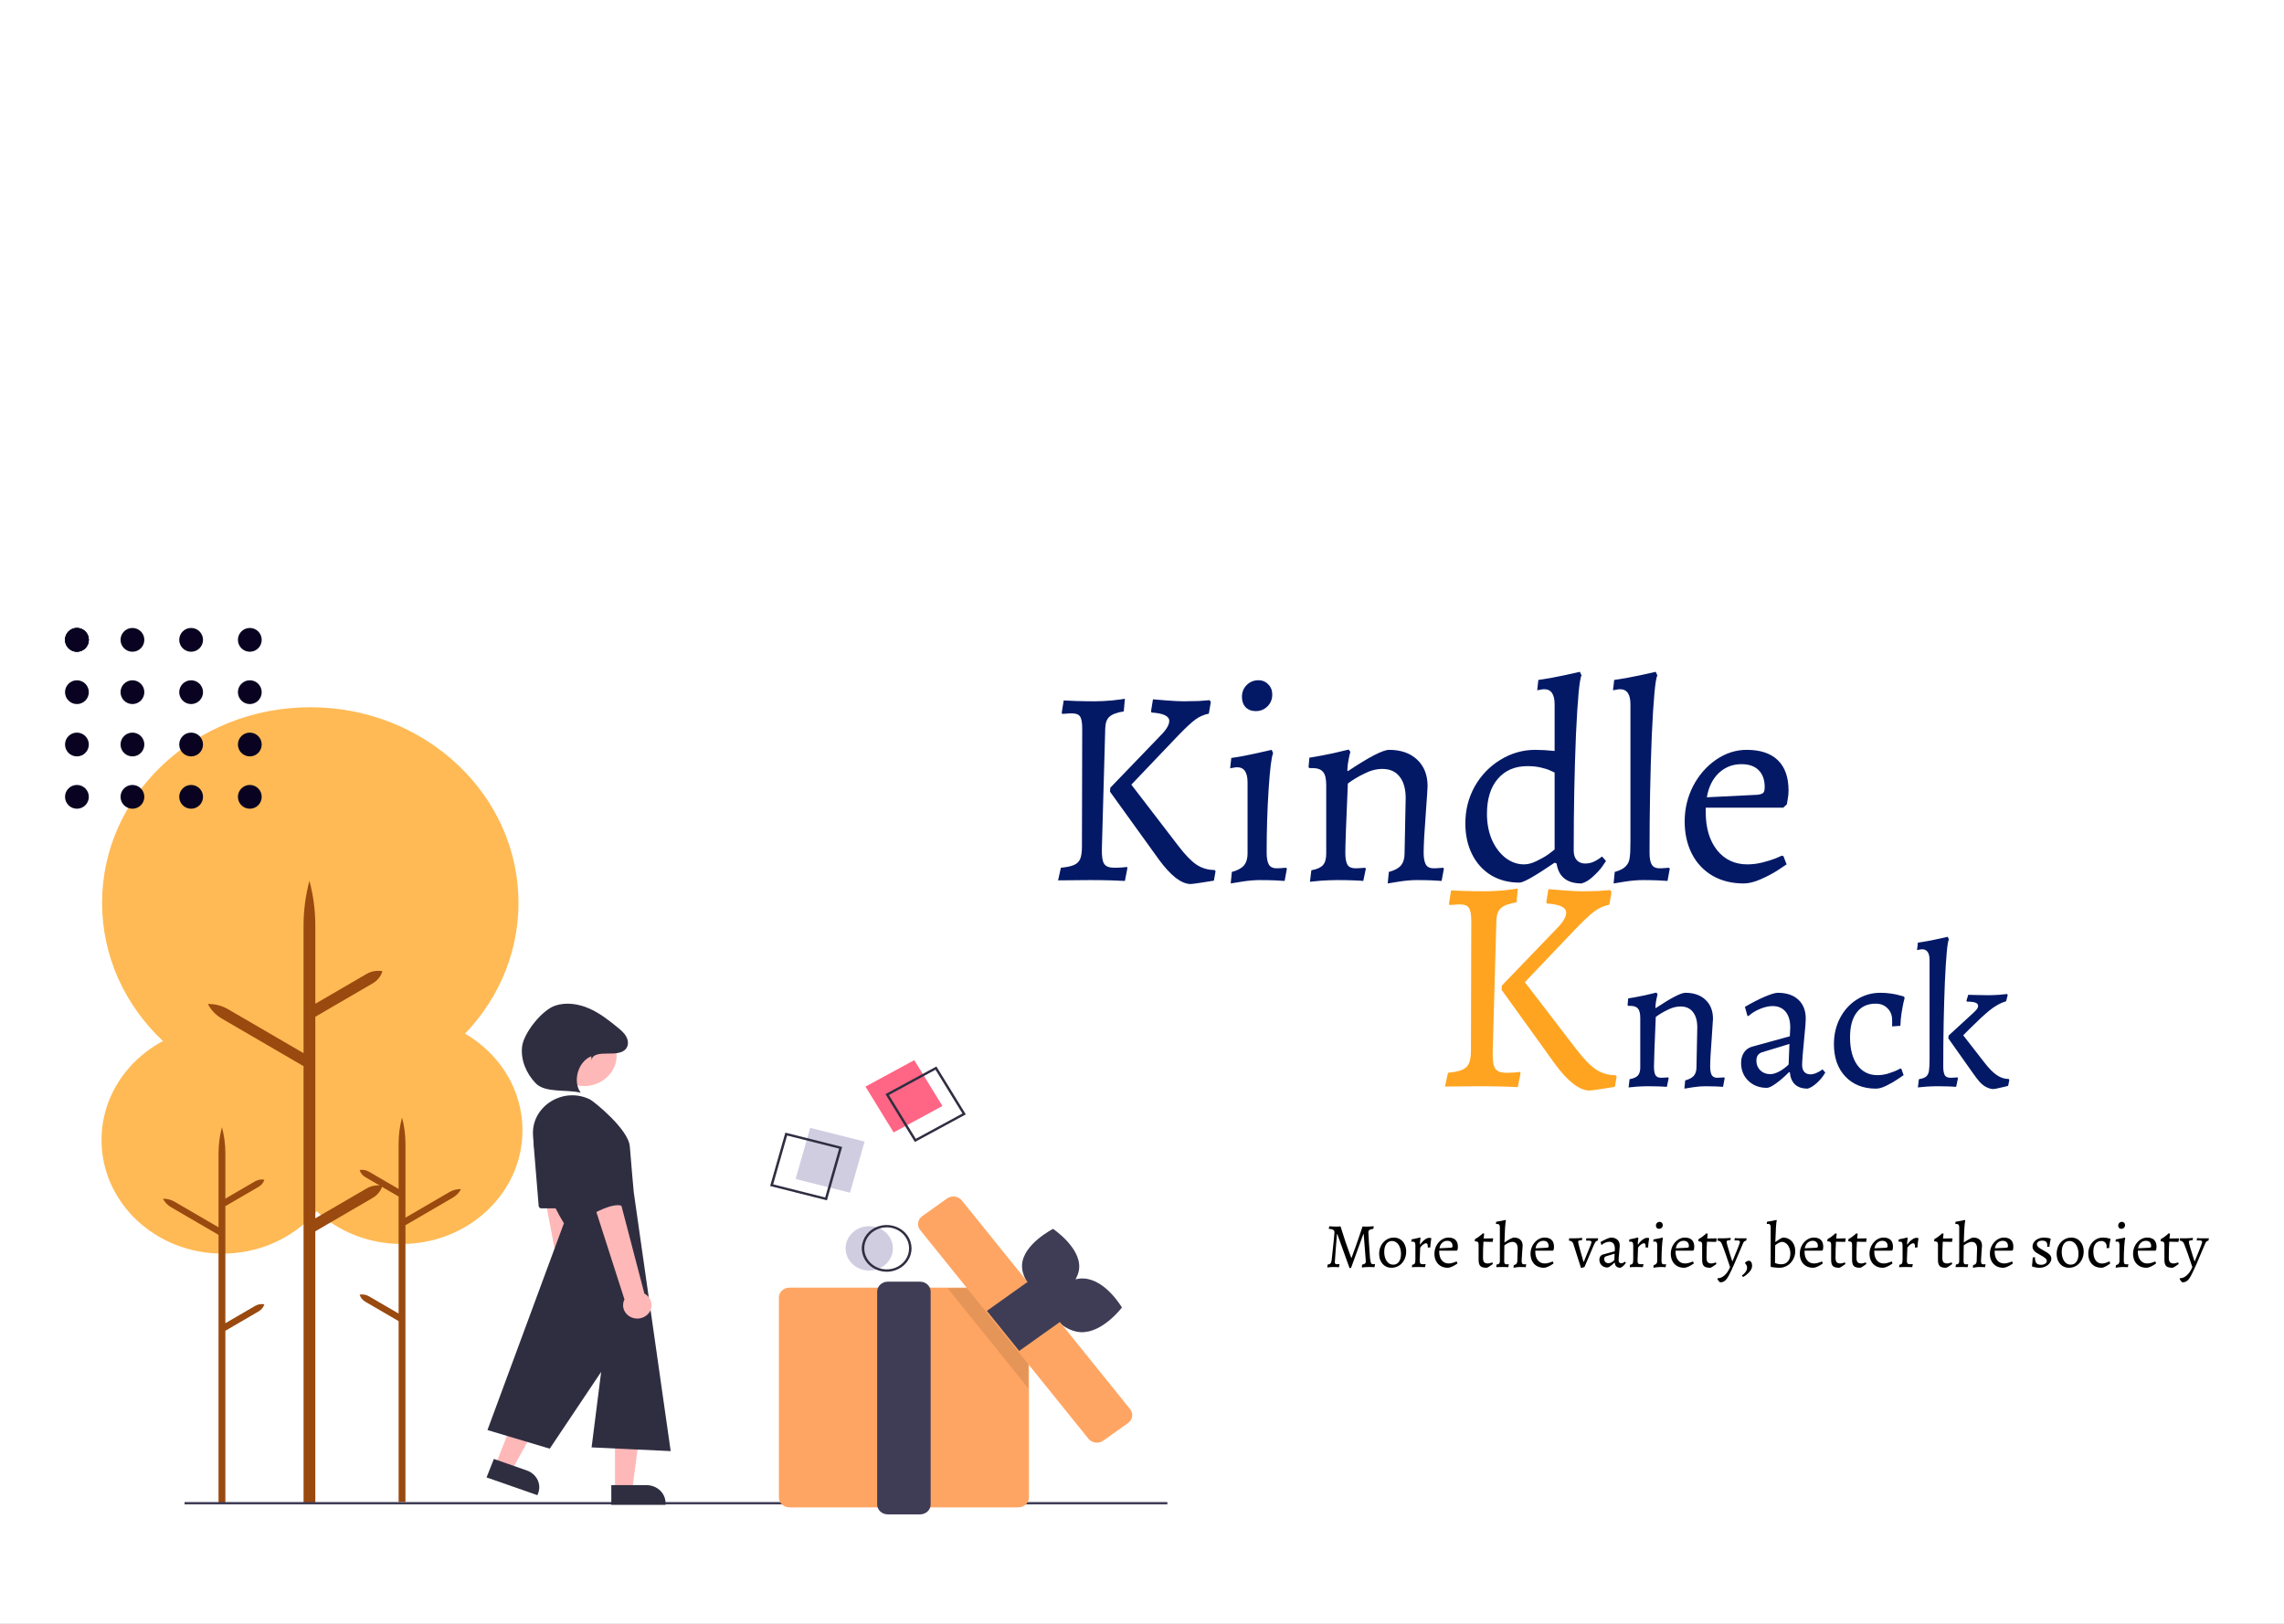 <svg width="1440" height="1024" viewBox="0 0 1440 1024" fill="none" xmlns="http://www.w3.org/2000/svg">
<rect x="0" y="0" width="1440" height="1024" fill="#808080" stroke="none"/>
<g clip-path="url(#clip0)">
<rect width="1440" height="1024" fill="white"/>
<path d="M253.163 784.468C295.269 784.468 329.403 752.392 329.403 712.823C329.403 673.254 295.269 641.177 253.163 641.177C211.056 641.177 176.922 673.254 176.922 712.823C176.922 752.392 211.056 784.468 253.163 784.468Z" fill="#FFBA55"/>
<path d="M232.564 817.444L251.318 828.365V754.544L230.297 742.303C228.559 741.291 227.289 739.703 226.739 737.852V737.852C228.747 737.492 230.826 737.853 232.564 738.865L251.318 749.786V721.161C251.318 715.623 252.041 710.106 253.47 704.734C254.899 710.106 255.622 715.623 255.622 721.161V767.883L283.29 751.772C285.499 750.485 288.055 749.822 290.654 749.862C289.535 752.067 287.766 753.923 285.557 755.21L255.622 772.641V947.222H251.318V833.123L230.297 820.882C228.559 819.87 227.289 818.282 226.739 816.431V816.431C228.747 816.071 230.826 816.432 232.564 817.444Z" fill="#9A490F"/>
<path d="M140.24 790.551C182.347 790.551 216.481 758.475 216.481 718.906C216.481 679.337 182.347 647.26 140.24 647.26C98.134 647.26 64 679.337 64 718.906C64 758.475 98.134 790.551 140.24 790.551Z" fill="#FFBA55"/>
<path d="M160.839 823.527L142.085 834.448V760.628L163.106 748.386C164.844 747.374 166.114 745.786 166.664 743.935V743.935C164.656 743.575 162.577 743.937 160.839 744.949L142.085 755.869V727.244C142.085 721.706 141.362 716.189 139.933 710.817C138.504 716.189 137.781 721.706 137.781 727.244V773.966L110.114 757.855C107.904 756.568 105.348 755.906 102.75 755.946C103.868 758.15 105.637 760.006 107.847 761.293L137.781 778.724V947.607H142.085V839.207L163.106 826.965C164.844 825.953 166.114 824.365 166.664 822.514V822.514C164.656 822.154 162.577 822.515 160.839 823.527V823.527Z" fill="#9A490F"/>
<path d="M195.623 692.711C268.119 692.711 326.889 637.483 326.889 569.355C326.889 501.228 268.119 446 195.623 446C123.126 446 64.356 501.228 64.356 569.355C64.356 637.483 123.126 692.711 195.623 692.711Z" fill="#FFBA55"/>
<path d="M231.088 749.487L198.798 768.29V641.189L234.991 620.114C237.984 618.371 240.17 615.636 241.118 612.45L241.118 612.45H241.118C237.66 611.829 234.081 612.452 231.088 614.194L198.799 632.997V583.711C198.798 574.177 197.554 564.678 195.093 555.428C192.633 564.678 191.388 574.177 191.388 583.711V664.155L143.752 636.415C139.948 634.2 135.547 633.059 131.073 633.128C132.999 636.924 136.045 640.12 139.849 642.335L191.388 672.347V947.878H198.798V776.483L234.991 755.407C237.984 753.664 240.17 750.929 241.118 747.743L241.118 747.743H241.118C237.66 747.122 234.08 747.745 231.088 749.487V749.487Z" fill="#9A490F"/>
<path d="M736 947.222H116.353V948.696H736V947.222Z" fill="#3F3D56"/>
<path d="M576.417 668.553L545.663 685.238L563.419 714.139L594.173 697.453L576.417 668.553Z" fill="#FF6584"/>
<path d="M576.807 720.162L558.267 689.985L590.38 672.562L608.92 702.74L576.807 720.162ZM560.41 690.525L577.382 718.148L606.777 702.2L589.805 674.576L560.41 690.525Z" fill="#2F2E41"/>
<path d="M548.037 801.255C556.268 801.255 562.94 794.984 562.94 787.25C562.94 779.515 556.268 773.245 548.037 773.245C539.806 773.245 533.134 779.515 533.134 787.25C533.134 794.984 539.806 801.255 548.037 801.255Z" fill="#D0CDE1"/>
<path d="M559.018 801.992C555.915 801.992 552.882 801.127 550.303 799.507C547.723 797.887 545.712 795.585 544.525 792.891C543.338 790.198 543.027 787.233 543.632 784.374C544.238 781.514 545.732 778.887 547.926 776.826C550.119 774.764 552.915 773.36 555.958 772.791C559.001 772.222 562.155 772.514 565.021 773.63C567.888 774.746 570.338 776.635 572.062 779.06C573.785 781.484 574.705 784.334 574.705 787.25C574.705 791.16 573.052 794.909 570.111 797.674C567.169 800.438 563.179 801.992 559.018 801.992V801.992ZM559.018 773.982C556.226 773.982 553.496 774.76 551.174 776.218C548.852 777.676 547.043 779.748 545.974 782.173C544.906 784.597 544.626 787.265 545.171 789.838C545.716 792.412 547.06 794.776 549.035 796.631C551.009 798.487 553.525 799.751 556.264 800.263C559.002 800.774 561.841 800.512 564.421 799.508C567.001 798.503 569.206 796.803 570.757 794.621C572.309 792.439 573.137 789.874 573.137 787.25C573.137 783.731 571.649 780.356 569.001 777.868C566.354 775.38 562.763 773.982 559.018 773.982V773.982Z" fill="#2F2E41"/>
<path d="M642.052 950.575H497.729C495.962 950.573 494.267 949.912 493.017 948.737C491.767 947.563 491.064 945.97 491.062 944.309V818.267C491.064 816.606 491.767 815.013 493.017 813.839C494.267 812.664 495.962 812.003 497.729 812.002H642.052C643.82 812.003 645.514 812.664 646.764 813.839C648.014 815.013 648.717 816.606 648.719 818.267V944.309C648.717 945.97 648.014 947.563 646.764 948.737C645.514 949.912 643.82 950.573 642.052 950.575V950.575Z" fill="#FFA563"/>
<path d="M580.086 955H559.693C557.925 954.998 556.231 954.337 554.981 953.163C553.731 951.988 553.028 950.396 553.026 948.735V814.522C553.028 812.861 553.731 811.269 554.981 810.094C556.231 808.92 557.925 808.259 559.693 808.257H580.086C581.854 808.259 583.549 808.92 584.799 810.094C586.048 811.269 586.752 812.861 586.754 814.522V948.735C586.752 950.396 586.048 951.988 584.799 953.163C583.549 954.337 581.854 954.998 580.086 955V955Z" fill="#3F3D56"/>
<path d="M680.397 799.525C679.554 812.527 660.863 822.037 660.863 822.037C660.863 822.037 643.54 810.465 644.383 797.462C645.226 784.46 663.917 774.95 663.917 774.95C663.917 774.95 681.24 786.522 680.397 799.525Z" fill="#3F3D56"/>
<path d="M681.244 840.093C667.404 839.342 657.227 821.807 657.227 821.807C657.227 821.807 669.487 805.492 683.326 806.244C697.165 806.995 707.342 824.53 707.342 824.53C707.342 824.53 695.083 840.845 681.244 840.093Z" fill="#3F3D56"/>
<path opacity="0.1" d="M648.327 827.422V875.539L597.398 812.37H636.193L648.327 827.422Z" fill="black"/>
<path d="M691.563 909.788C690.532 909.79 689.515 909.567 688.592 909.137C687.668 908.707 686.864 908.081 686.241 907.309L580.137 775.708C579.608 775.052 579.222 774.305 579.001 773.509C578.779 772.713 578.727 771.883 578.846 771.068C578.966 770.253 579.255 769.468 579.697 768.758C580.14 768.048 580.727 767.427 581.425 766.93L597.054 755.802C597.752 755.305 598.547 754.942 599.394 754.734C600.242 754.526 601.124 754.477 601.991 754.589C602.859 754.702 603.694 754.973 604.449 755.389C605.205 755.805 605.866 756.357 606.394 757.013L712.499 888.613C713.027 889.269 713.414 890.016 713.635 890.812C713.856 891.608 713.909 892.437 713.789 893.252C713.67 894.067 713.381 894.852 712.938 895.562C712.496 896.272 711.909 896.893 711.211 897.39L695.581 908.519C694.426 909.343 693.014 909.789 691.563 909.788V909.788Z" fill="#FFA563"/>
<path d="M649.092 807.528L622.209 826.669L642.577 851.932L669.46 832.791L649.092 807.528Z" fill="#3F3D56"/>
<path d="M510.802 711.259L501.611 743.494L535.912 752.131L545.103 719.897L510.802 711.259Z" fill="#D0CDE1"/>
<path d="M521.361 756.95L485.545 747.931L495.142 714.273L530.958 723.291L521.361 756.95ZM487.466 746.889L520.252 755.145L529.037 724.334L496.251 716.078L487.466 746.889Z" fill="#2F2E41"/>
<path d="M370.489 835.183C371.432 834.335 372.165 833.303 372.637 832.159C373.109 831.016 373.308 829.789 373.221 828.565C373.134 827.341 372.762 826.15 372.132 825.076C371.502 824.002 370.63 823.07 369.575 822.347L355.171 713.236L336.561 718.436L356.653 824.62C355.478 826.365 355.025 828.454 355.379 830.492C355.734 832.53 356.872 834.375 358.578 835.677C360.283 836.979 362.438 837.648 364.633 837.557C366.829 837.466 368.912 836.622 370.489 835.183Z" fill="#FFB8B8"/>
<path d="M387.74 939.474H398.624L403.805 900.021H387.74V939.474Z" fill="#FFB8B8"/>
<path d="M419.616 948.972H385.408V936.552H407.608C410.793 936.552 413.847 937.741 416.099 939.857C418.351 941.973 419.616 944.843 419.616 947.836V948.972V948.972Z" fill="#2F2E41"/>
<path d="M312.47 923.543L322.672 927.109L342.163 891.828L327.107 886.564L312.47 923.543Z" fill="#FFB8B8"/>
<path d="M338.823 942.888L306.76 931.68L311.368 920.039L332.176 927.313C335.161 928.356 337.583 930.471 338.908 933.192C340.234 935.913 340.355 939.018 339.244 941.823L338.823 942.888L338.823 942.888Z" fill="#2F2E41"/>
<path d="M368.214 684.911C379.58 684.911 388.794 676.252 388.794 665.57C388.794 654.889 379.58 646.23 368.214 646.23C356.847 646.23 347.633 654.889 347.633 665.57C347.633 676.252 356.847 684.911 368.214 684.911Z" fill="#FFB8B8"/>
<path d="M336.023 715.207C335.378 697.393 355.302 685.035 372.064 693.376C374.2 694.439 396.252 712.045 397.083 722.978C397.914 733.912 399.576 751.874 399.576 751.874L422.846 915.098L372.983 912.755L379.005 865.14L346.593 913.56L307.329 901.821L355.53 771.399C355.53 771.399 336.999 742.204 336.023 715.207Z" fill="#2F2E41"/>
<path d="M336.415 721.409L339.617 760.526C339.651 760.934 339.847 761.316 340.167 761.594C340.487 761.872 340.907 762.027 341.342 762.027H355.431C355.716 762.027 355.996 761.961 356.247 761.835C356.498 761.709 356.712 761.526 356.87 761.304C357.028 761.081 357.125 760.825 357.153 760.559C357.181 760.293 357.138 760.024 357.029 759.777L339.739 720.661C339.581 720.304 339.292 720.011 338.926 719.835C338.559 719.66 338.138 719.613 337.737 719.703C337.337 719.793 336.984 720.015 336.742 720.327C336.499 720.64 336.384 721.024 336.415 721.409V721.409Z" fill="#2F2E41"/>
<path d="M408.766 828.406C409.596 827.459 410.195 826.354 410.522 825.166C410.848 823.978 410.893 822.738 410.654 821.532C410.416 820.326 409.898 819.185 409.139 818.187C408.379 817.189 407.397 816.36 406.259 815.758L378.366 708.981L360.532 716.191L393.708 819.436C392.759 821.299 392.569 823.424 393.176 825.408C393.782 827.393 395.142 829.1 396.998 830.206C398.854 831.311 401.077 831.739 403.246 831.407C405.415 831.075 407.379 830.007 408.766 828.406V828.406Z" fill="#FFB8B8"/>
<path d="M363.01 699.549C363.01 699.549 357.192 710.483 363.01 730.007C368.827 749.531 372.983 765.932 372.983 765.932C372.983 765.932 386.28 758.122 392.097 760.465C397.914 762.808 382.895 708.418 382.895 708.418C382.895 708.418 373.814 690.177 363.01 699.549Z" fill="#2F2E41"/>
<path d="M373.043 668.588C373.321 664.575 378.709 664.438 382.988 664.4C387.267 664.362 392.383 664.505 394.805 661.189C396.405 658.998 396.099 655.956 394.777 653.606C393.455 651.257 391.281 649.45 389.141 647.712C383.618 643.224 377.926 638.771 371.295 635.898C364.665 633.026 356.894 631.865 350.017 634.171C341.57 637.004 330.15 651.586 329.164 659.963C328.178 668.341 331.741 676.881 337.746 683.142C343.752 689.402 357.498 686.876 366.149 689.103C360.89 682.109 364.356 669.399 372.781 666.133L373.043 668.588Z" fill="#2F2E41"/>
<circle cx="48.5" cy="403.5" r="7.5" fill="#090321"/>
<circle cx="48.5" cy="403.5" r="7.5" fill="#090321"/>
<circle cx="48.5" cy="403.5" r="7.5" fill="#090321"/>
<circle cx="157.5" cy="502.5" r="7.5" fill="#090321"/>
<circle cx="120.5" cy="502.5" r="7.5" fill="#090321"/>
<circle cx="83.5" cy="502.5" r="7.5" fill="#090321"/>
<circle cx="48.5" cy="502.5" r="7.5" fill="#090321"/>
<circle cx="157.5" cy="469.5" r="7.5" fill="#090321"/>
<circle cx="120.5" cy="469.5" r="7.5" fill="#090321"/>
<circle cx="83.5" cy="469.5" r="7.5" fill="#090321"/>
<circle cx="48.5" cy="469.5" r="7.5" fill="#090321"/>
<circle cx="157.5" cy="436.5" r="7.5" fill="#090321"/>
<circle cx="120.5" cy="436.5" r="7.5" fill="#090321"/>
<circle cx="83.5" cy="436.5" r="7.5" fill="#090321"/>
<circle cx="48.5" cy="436.5" r="7.5" fill="#090321"/>
<circle cx="157.5" cy="403.5" r="7.5" fill="#090321"/>
<circle cx="83.5" cy="403.5" r="7.5" fill="#090321"/>
<circle cx="120.5" cy="403.5" r="7.5" fill="#090321"/>
<path d="M682.311 459.42C682.311 455.644 681.839 453.107 680.895 451.809C680.069 450.511 678.358 449.862 675.762 449.862C674.582 449.862 673.402 449.921 672.222 450.039C671.042 450.157 670.216 450.216 669.744 450.216L669.39 449.508L670.629 441.72C672.045 441.838 674.7 441.956 678.594 442.074C682.488 442.192 686.382 442.251 690.276 442.251C693.462 442.251 697.061 442.074 701.073 441.72C705.203 441.248 707.917 440.894 709.215 440.658L708.507 448.623C704.141 449.331 701.132 450.452 699.48 451.986C697.828 453.402 696.943 455.821 696.825 459.243L694.701 535.176C694.583 539.896 695.055 543.082 696.117 544.734C697.179 546.386 699.303 547.212 702.489 547.212C704.259 547.212 705.911 547.153 707.445 547.035C708.979 546.917 709.982 546.799 710.454 546.681L710.808 547.389L709.215 555.531C707.681 555.413 704.79 555.295 700.542 555.177C696.294 555.059 691.928 555 687.444 555L667.089 555.177L668.859 547.212C672.635 546.858 675.408 546.268 677.178 545.442C679.066 544.616 680.364 543.318 681.072 541.548C681.78 539.778 682.134 537.182 682.134 533.76L682.311 459.42ZM731.694 463.845C735.352 460.187 737.181 457.119 737.181 454.641C737.181 451.573 733.464 449.803 726.03 449.331L725.676 448.623L726.915 441.012C728.331 441.13 731.222 441.366 735.588 441.72C740.072 442.074 743.671 442.251 746.385 442.251C749.217 442.251 752.344 442.192 755.766 442.074C759.306 441.838 761.607 441.661 762.669 441.543L763.377 442.782L762.138 450.039C759.07 450.629 756.238 451.868 753.642 453.756C751.046 455.644 747.093 459.361 741.783 464.907L713.286 494.82L743.022 533.583C747.27 539.129 751.046 543.023 754.35 545.265C757.772 547.507 761.548 548.628 765.678 548.628L766.386 549.336L765.324 555.354C764.026 555.59 761.43 556.003 757.536 556.593C753.76 557.183 751.459 557.478 750.633 557.478C747.801 557.478 744.674 556.18 741.252 553.584C737.83 550.87 734.349 547.094 730.809 542.256L699.834 499.245L700.011 496.767L731.694 463.845ZM791.685 448.446C789.089 448.446 786.965 447.62 785.313 445.968C783.779 444.316 783.012 442.133 783.012 439.419C783.012 436.469 784.015 433.991 786.021 431.985C788.027 429.979 790.505 428.976 793.455 428.976C795.933 428.976 797.998 429.861 799.65 431.631C801.302 433.283 802.128 435.407 802.128 438.003C802.128 440.953 801.125 443.431 799.119 445.437C797.113 447.443 794.635 448.446 791.685 448.446ZM776.64 549.867C780.18 548.923 782.717 547.566 784.251 545.796C785.785 543.908 786.552 541.43 786.552 538.362V493.404C786.552 487.032 784.369 483.846 780.003 483.846C779.177 483.846 778.292 483.964 777.348 484.2C776.404 484.318 775.814 484.436 775.578 484.554L776.286 478.005C781.242 477.297 786.316 476.353 791.508 475.173C796.818 473.993 800.24 473.226 801.774 472.872L802.659 474.996C801.597 477.474 800.653 485.085 799.827 497.829C799.001 510.455 798.588 523.73 798.588 537.654C798.588 541.076 799.06 543.613 800.004 545.265C800.948 546.799 802.541 547.566 804.783 547.566C806.081 547.566 807.32 547.507 808.5 547.389C809.68 547.271 810.506 547.212 810.978 547.212L811.332 547.92L809.916 555.531C808.854 555.413 806.848 555.295 803.898 555.177C800.948 555.059 797.703 555 794.163 555C791.095 555 787.555 555.295 783.543 555.885C779.649 556.475 777.112 556.888 775.932 557.124L776.64 549.867ZM875.623 549.867C879.163 548.923 881.7 547.566 883.234 545.796C884.768 543.908 885.535 541.43 885.535 538.362L886.243 503.316C886.243 497.416 884.945 492.873 882.349 489.687C879.871 486.501 876.272 484.908 871.552 484.908C867.776 484.908 863.941 485.911 860.047 487.917C856.153 489.805 852.731 491.87 849.781 494.112C848.719 518.538 848.188 533.052 848.188 537.654C848.188 541.312 848.66 543.908 849.604 545.442C850.548 546.858 852.2 547.566 854.56 547.566C855.858 547.566 857.097 547.507 858.277 547.389C859.457 547.271 860.283 547.212 860.755 547.212L861.109 547.92L859.516 555.531C858.454 555.413 856.389 555.295 853.321 555.177C850.253 555.059 846.949 555 843.409 555C840.341 555 836.919 555.118 833.143 555.354C829.485 555.708 827.066 555.944 825.886 556.062L826.771 548.805C830.193 548.215 832.612 547.153 834.028 545.619C835.444 544.085 836.152 541.666 836.152 538.362V495.174C836.152 491.162 835.503 488.389 834.205 486.855C832.907 485.203 830.665 484.377 827.479 484.377H825.532L825.001 483.669L825.532 477.828C830.606 477.002 835.621 476.058 840.577 474.996C845.651 473.816 848.896 473.049 850.312 472.695L851.374 474.111C851.138 474.819 850.784 476.353 850.312 478.713C849.84 480.955 849.545 483.315 849.427 485.793L849.781 486.324C863.233 477.356 871.906 472.872 875.8 472.872C883.234 472.872 889.134 474.937 893.5 479.067C897.866 483.197 900.049 488.743 900.049 495.705C900.049 496.885 899.695 502.313 898.987 511.989C898.043 524.261 897.571 532.816 897.571 537.654C897.571 541.076 898.043 543.613 898.987 545.265C899.931 546.799 901.524 547.566 903.766 547.566C905.064 547.566 906.303 547.507 907.483 547.389C908.663 547.271 909.489 547.212 909.961 547.212L910.315 547.92L908.899 555.531C907.837 555.413 905.831 555.295 902.881 555.177C899.931 555.059 896.686 555 893.146 555C890.078 555 886.538 555.295 882.526 555.885C878.632 556.475 876.095 556.888 874.915 557.124L875.623 549.867ZM980.145 544.026C967.873 552.404 960.498 556.593 958.02 556.593C951.294 556.593 945.335 555.059 940.143 551.991C934.951 548.805 930.939 544.38 928.107 538.716C925.275 533.052 923.859 526.562 923.859 519.246C923.859 510.868 925.806 503.139 929.7 496.059C933.712 488.979 939.081 483.374 945.807 479.244C952.651 474.996 960.026 472.872 967.932 472.872C971.708 472.872 975.779 473.108 980.145 473.58V444.198C980.145 437.826 977.962 434.64 973.596 434.64C972.77 434.64 971.885 434.758 970.941 434.994C969.997 435.112 969.407 435.23 969.171 435.348L969.879 428.799C974.953 428.091 980.204 427.147 985.632 425.967C991.06 424.787 994.541 424.02 996.075 423.666L997.137 425.967C995.839 427.973 994.659 440.422 993.597 463.314C992.653 486.206 992.181 510.573 992.181 536.415C992.181 539.011 992.83 541.017 994.128 542.433C995.426 543.849 997.196 544.557 999.438 544.557C1001.09 544.557 1002.68 544.262 1004.22 543.672C1005.87 542.964 1007.17 542.256 1008.11 541.548C1009.17 540.84 1009.82 540.368 1010.06 540.132L1012.54 542.964C1012.18 543.554 1011.3 544.852 1009.88 546.858C1008.47 548.746 1006.58 550.752 1004.22 552.876C1001.98 555 999.615 556.416 997.137 557.124C987.933 557.124 982.682 552.935 981.384 544.557L980.145 544.026ZM980.145 487.209C979.791 486.973 978.906 486.56 977.49 485.97C976.074 485.262 974.068 484.613 971.472 484.023C968.994 483.433 966.162 483.138 962.976 483.138C955.07 483.138 948.816 485.852 944.214 491.28C939.73 496.59 937.488 503.906 937.488 513.228C937.488 519.128 938.491 524.497 940.497 529.335C942.621 534.173 945.453 538.008 948.993 540.84C952.651 543.672 956.604 545.088 960.852 545.088C963.33 545.088 965.985 544.38 968.817 542.964C971.767 541.548 974.245 540.132 976.251 538.716C978.257 537.182 979.555 536.179 980.145 535.707V487.209ZM1018.04 549.867C1021.35 548.923 1023.65 547.743 1024.95 546.327C1026.36 544.911 1027.19 543.2 1027.42 541.194C1027.78 539.188 1027.95 535.825 1027.95 531.105V444.198C1027.95 437.826 1025.77 434.64 1021.41 434.64C1020.58 434.64 1019.69 434.758 1018.75 434.994C1017.81 435.112 1017.22 435.23 1016.98 435.348C1016.98 434.64 1017.1 433.578 1017.33 432.162L1017.69 428.799C1022.76 428.091 1028.01 427.147 1033.44 425.967C1038.87 424.787 1042.35 424.02 1043.88 423.666L1044.95 425.967C1043.65 427.973 1042.47 440.54 1041.41 463.668C1040.46 486.796 1039.99 511.458 1039.99 537.654C1039.99 541.194 1040.46 543.731 1041.41 545.265C1042.35 546.799 1043.94 547.566 1046.19 547.566C1047.48 547.566 1048.72 547.507 1049.9 547.389C1051.08 547.271 1051.91 547.212 1052.38 547.212L1052.73 547.92L1051.32 555.531C1050.26 555.413 1048.25 555.295 1045.3 555.177C1042.35 555.059 1039.11 555 1035.57 555C1032.5 555 1028.96 555.295 1024.95 555.885C1021.05 556.475 1018.51 556.888 1017.33 557.124L1018.04 549.867ZM1075.42 512.166C1075.42 522.078 1077.78 530.043 1082.5 536.061C1087.33 542.079 1093.71 545.088 1101.61 545.088C1104.92 545.088 1108.16 544.675 1111.35 543.849C1114.53 543.023 1117.19 542.197 1119.31 541.371C1121.44 540.427 1122.79 539.837 1123.38 539.601L1124.44 539.955L1126.39 545.088C1125.57 545.678 1123.62 546.976 1120.55 548.982C1117.6 550.87 1114.12 552.699 1110.11 554.469C1106.1 556.239 1102.5 557.124 1099.31 557.124C1091.99 557.124 1085.5 555.531 1079.84 552.345C1074.18 549.041 1069.81 544.439 1066.74 538.539C1063.67 532.521 1062.14 525.677 1062.14 518.007C1062.14 510.101 1063.91 502.667 1067.45 495.705C1071.11 488.743 1075.95 483.197 1081.96 479.067C1087.98 474.937 1094.41 472.872 1101.26 472.872C1109.87 472.872 1116.42 475.055 1120.9 479.421C1125.39 483.787 1127.63 490.159 1127.63 498.537C1127.63 500.425 1127.45 502.254 1127.1 504.024C1126.86 505.676 1126.69 506.738 1126.57 507.21L1124.27 509.334H1075.42V512.166ZM1108.16 501.192C1109.93 500.956 1111.11 500.543 1111.7 499.953C1112.29 499.363 1112.59 498.183 1112.59 496.413C1112.59 491.693 1111.29 488.094 1108.69 485.616C1106.21 483.138 1102.61 481.899 1097.89 481.899C1092.35 481.899 1087.57 483.787 1083.56 487.563C1079.66 491.339 1077.19 496.413 1076.12 502.785L1108.16 501.192Z" fill="#031966"/>
<path d="M927.599 580.78C927.599 576.663 927.084 573.896 926.055 572.481C925.154 571.066 923.289 570.358 920.458 570.358C919.171 570.358 917.885 570.422 916.598 570.551C915.311 570.68 914.411 570.744 913.896 570.744L913.51 569.972L914.861 561.48C916.405 561.609 919.3 561.737 923.546 561.866C927.792 561.995 932.038 562.059 936.284 562.059C939.758 562.059 943.682 561.866 948.057 561.48C952.56 560.965 955.52 560.579 956.935 560.322L956.163 569.007C951.402 569.779 948.121 571.001 946.32 572.674C944.519 574.218 943.554 576.856 943.425 580.587L941.109 663.384C940.98 668.531 941.495 672.005 942.653 673.806C943.811 675.607 946.127 676.508 949.601 676.508C951.531 676.508 953.332 676.444 955.005 676.315C956.678 676.186 957.771 676.058 958.286 675.929L958.672 676.701L956.935 685.579C955.262 685.45 952.11 685.322 947.478 685.193C942.846 685.064 938.085 685 933.196 685L911.001 685.193L912.931 676.508C917.048 676.122 920.072 675.479 922.002 674.578C924.061 673.677 925.476 672.262 926.248 670.332C927.02 668.402 927.406 665.571 927.406 661.84L927.599 580.78ZM981.446 585.605C985.435 581.616 987.429 578.271 987.429 575.569C987.429 572.224 983.376 570.294 975.27 569.779L974.884 569.007L976.235 560.708C977.779 560.837 980.931 561.094 985.692 561.48C990.581 561.866 994.506 562.059 997.465 562.059C1000.55 562.059 1003.96 561.995 1007.69 561.866C1011.55 561.609 1014.06 561.416 1015.22 561.287L1015.99 562.638L1014.64 570.551C1011.3 571.194 1008.21 572.545 1005.38 574.604C1002.55 576.663 998.237 580.716 992.447 586.763L961.374 619.38L993.798 661.647C998.43 667.694 1002.55 671.94 1006.15 674.385C1009.88 676.83 1014 678.052 1018.5 678.052L1019.27 678.824L1018.12 685.386C1016.7 685.643 1013.87 686.094 1009.62 686.737C1005.51 687.38 1003 687.702 1002.1 687.702C999.009 687.702 995.599 686.287 991.868 683.456C988.137 680.497 984.341 676.379 980.481 671.104L946.706 624.205L946.899 621.503L981.446 585.605Z" fill="#FFA420"/>
<path d="M1062.47 681.317C1065.01 680.64 1066.83 679.666 1067.93 678.396C1069.03 677.041 1069.58 675.263 1069.58 673.062L1070.09 647.916C1070.09 643.683 1069.15 640.423 1067.29 638.137C1065.51 635.851 1062.93 634.708 1059.54 634.708C1056.84 634.708 1054.08 635.428 1051.29 636.867C1048.5 638.222 1046.04 639.703 1043.92 641.312C1043.16 658.838 1042.78 669.252 1042.78 672.554C1042.78 675.179 1043.12 677.041 1043.8 678.142C1044.47 679.158 1045.66 679.666 1047.35 679.666C1048.28 679.666 1049.17 679.624 1050.02 679.539C1050.87 679.454 1051.46 679.412 1051.8 679.412L1052.05 679.92L1050.91 685.381C1050.15 685.296 1048.66 685.212 1046.46 685.127C1044.26 685.042 1041.89 685 1039.35 685C1037.15 685 1034.69 685.085 1031.99 685.254C1029.36 685.508 1027.63 685.677 1026.78 685.762L1027.41 680.555C1029.87 680.132 1031.6 679.37 1032.62 678.269C1033.64 677.168 1034.14 675.433 1034.14 673.062V642.074C1034.14 639.195 1033.68 637.206 1032.75 636.105C1031.82 634.92 1030.21 634.327 1027.92 634.327H1026.52L1026.14 633.819L1026.52 629.628C1030.17 629.035 1033.76 628.358 1037.32 627.596C1040.96 626.749 1043.29 626.199 1044.3 625.945L1045.07 626.961C1044.9 627.469 1044.64 628.57 1044.3 630.263C1043.97 631.872 1043.75 633.565 1043.67 635.343L1043.92 635.724C1053.58 629.289 1059.8 626.072 1062.59 626.072C1067.93 626.072 1072.16 627.554 1075.29 630.517C1078.43 633.48 1079.99 637.46 1079.99 642.455C1079.99 643.302 1079.74 647.196 1079.23 654.139C1078.55 662.944 1078.21 669.083 1078.21 672.554C1078.21 675.009 1078.55 676.83 1079.23 678.015C1079.91 679.116 1081.05 679.666 1082.66 679.666C1083.59 679.666 1084.48 679.624 1085.33 679.539C1086.17 679.454 1086.76 679.412 1087.1 679.412L1087.36 679.92L1086.34 685.381C1085.58 685.296 1084.14 685.212 1082.02 685.127C1079.91 685.042 1077.58 685 1075.04 685C1072.84 685 1070.3 685.212 1067.42 685.635C1064.62 686.058 1062.8 686.355 1061.96 686.524L1062.47 681.317ZM1128.7 647.916C1128.7 643.683 1127.73 640.381 1125.78 638.01C1123.83 635.639 1121.08 634.454 1117.52 634.454C1115.15 634.454 1112.53 635.047 1109.65 636.232C1106.77 637.417 1104.31 638.941 1102.28 640.804L1101.65 640.423L1100.12 634.962C1104.44 632.422 1108.55 630.305 1112.44 628.612C1116.42 626.919 1119.22 626.072 1120.82 626.072C1126.33 626.072 1130.65 627.511 1133.78 630.39C1136.91 633.269 1138.48 637.29 1138.48 642.455C1138.48 644.318 1138.18 648.128 1137.59 653.885C1136.66 663.198 1136.19 669.125 1136.19 671.665C1136.19 673.528 1136.66 674.967 1137.59 675.983C1138.52 676.999 1139.79 677.507 1141.4 677.507C1142.58 677.507 1143.85 677.211 1145.21 676.618C1146.65 676.025 1147.92 675.263 1149.02 674.332L1150.8 676.364C1149.44 678.735 1147.71 680.894 1145.59 682.841C1143.56 684.704 1141.61 685.931 1139.75 686.524C1132.89 686.524 1129.12 683.095 1128.44 676.237L1127.94 676.11C1124.89 679.158 1122.09 681.571 1119.55 683.349C1117.1 685.127 1115.24 686.016 1113.97 686.016C1109.23 686.016 1105.33 684.534 1102.28 681.571C1099.23 678.608 1097.71 674.84 1097.71 670.268C1097.71 667.813 1098.3 665.654 1099.49 663.791C1100.76 661.928 1102.41 660.701 1104.44 660.108L1128.44 653.504L1128.7 647.916ZM1111.05 663.537C1108.59 664.299 1107.36 666.077 1107.36 668.871C1107.36 671.326 1108.17 673.358 1109.78 674.967C1111.47 676.576 1113.59 677.38 1116.13 677.38C1117.73 677.38 1119.6 676.83 1121.71 675.729C1123.92 674.544 1125.9 673.062 1127.68 671.284L1128.19 658.33L1111.05 663.537ZM1200.18 678.015C1199.58 678.438 1198.27 679.327 1196.24 680.682C1194.29 682.037 1192.01 683.349 1189.38 684.619C1186.84 685.889 1184.64 686.524 1182.78 686.524C1174.73 686.524 1168.3 683.984 1163.47 678.904C1158.65 673.824 1156.24 667.008 1156.24 658.457C1156.24 652.446 1157.51 646.985 1160.05 642.074C1162.67 637.079 1166.18 633.184 1170.59 630.39C1175.07 627.511 1180.07 626.072 1185.57 626.072C1187.94 626.072 1190.23 626.241 1192.43 626.58C1194.63 626.919 1196.41 627.3 1197.76 627.723C1199.2 628.062 1200.09 628.316 1200.43 628.485L1200.81 629.374C1200.73 629.797 1200.47 630.813 1200.05 632.422C1199.71 633.946 1199.33 636.02 1198.91 638.645C1198.48 641.185 1198.23 643.937 1198.15 646.9L1192.94 647.281V643.344C1192.94 640.211 1191.96 637.714 1190.02 635.851C1188.15 633.904 1185.66 632.93 1182.52 632.93C1177.36 632.93 1173.38 634.793 1170.59 638.518C1167.79 642.159 1166.4 647.366 1166.4 654.139C1166.4 661.505 1167.92 667.347 1170.97 671.665C1174.1 675.898 1178.33 678.015 1183.67 678.015C1185.78 678.015 1187.9 677.719 1190.02 677.126C1192.13 676.449 1193.91 675.814 1195.35 675.221C1196.79 674.544 1197.68 674.078 1198.02 673.824L1198.78 674.078L1200.18 678.015ZM1209.81 680.555C1212.01 680.216 1213.57 679.624 1214.51 678.777C1215.44 677.846 1215.99 676.66 1216.16 675.221C1216.41 673.782 1216.54 671.326 1216.54 667.855V605.498C1216.54 600.926 1214.97 598.64 1211.84 598.64C1211.25 598.64 1210.61 598.725 1209.93 598.894C1209.26 598.979 1208.83 599.063 1208.66 599.148C1208.66 598.64 1208.75 597.878 1208.92 596.862L1209.17 594.449C1212.81 593.941 1216.58 593.264 1220.48 592.417C1224.37 591.57 1226.87 591.02 1227.97 590.766L1228.73 592.417C1227.8 593.856 1226.95 602.831 1226.19 619.341C1225.51 635.851 1225.17 653.589 1225.17 672.554C1225.17 675.179 1225.51 677.041 1226.19 678.142C1226.87 679.158 1228.05 679.666 1229.75 679.666C1230.68 679.666 1231.57 679.624 1232.41 679.539C1233.26 679.454 1233.85 679.412 1234.19 679.412L1234.45 679.92L1233.3 685.381C1232.54 685.296 1231.06 685.212 1228.86 685.127C1226.66 685.042 1224.29 685 1221.75 685C1219.54 685 1217.09 685.085 1214.38 685.254C1211.75 685.508 1210.02 685.677 1209.17 685.762L1209.81 680.555ZM1244.1 638.772C1245.28 637.671 1246.09 636.825 1246.51 636.232C1246.93 635.555 1247.15 634.92 1247.15 634.327C1247.15 633.396 1246.59 632.718 1245.49 632.295C1244.39 631.872 1242.62 631.66 1240.16 631.66L1239.78 631.025L1240.92 627.342C1241.77 627.342 1243.38 627.384 1245.75 627.469C1248.2 627.554 1250.74 627.596 1253.37 627.596C1255.4 627.596 1257.73 627.511 1260.35 627.342C1262.98 627.088 1264.67 626.919 1265.43 626.834L1265.81 627.469L1264.8 631.406C1261.33 632.422 1257.81 634.369 1254.26 637.248C1250.79 640.127 1246.59 644.021 1241.68 648.932C1241.68 648.932 1240.37 650.244 1237.75 652.869L1251.08 670.014C1253.96 673.739 1256.59 676.406 1258.96 678.015C1261.33 679.624 1263.82 680.428 1266.45 680.428L1266.83 681.063L1266.07 684.746C1265.31 685 1263.74 685.381 1261.37 685.889C1259 686.482 1257.43 686.778 1256.67 686.778C1255.4 686.778 1253.92 686.355 1252.23 685.508C1250.87 684.831 1249.52 683.772 1248.16 682.333C1246.89 680.894 1245.28 678.777 1243.34 675.983L1228.35 654.774L1228.6 652.996L1244.1 638.772Z" fill="#031966"/>
<path d="M843.12 778.2H842.92C842.787 779.96 842.52 783.267 842.12 788.12C841.747 792.947 841.56 795.573 841.56 796C841.56 796.827 841.973 797.24 842.8 797.24L844.44 797.2L844.52 797.36L844.16 799.16C843.867 799.133 843.333 799.093 842.56 799.04C841.813 799.013 841.053 799 840.28 799C839.613 799 838.92 799.04 838.2 799.12C837.507 799.227 837.053 799.293 836.84 799.32L837.04 797.48C837.893 797.373 838.507 797.107 838.88 796.68C839.253 796.227 839.493 795.467 839.6 794.4C840.773 783.68 841.36 777.92 841.36 777.12C841.36 776.427 841.08 775.907 840.52 775.56C839.987 775.213 839.107 775 837.88 774.92L837.76 774.72L838.08 773.32C838.427 773.347 839.107 773.387 840.12 773.44C841.133 773.493 841.907 773.52 842.44 773.52C842.92 773.52 843.44 773.507 844 773.48C844.587 773.427 844.973 773.387 845.16 773.36C846.227 776.8 847.253 780 848.24 782.96C849.253 785.893 850.08 788.227 850.72 789.96C851.36 791.693 851.76 792.773 851.92 793.2H852.12C852.493 792.213 853.347 789.867 854.68 786.16C856.013 782.453 857.467 778.213 859.04 773.44C859.04 773.413 859.4 773.427 860.12 773.48L861.68 773.52C862.187 773.52 862.947 773.493 863.96 773.44C864.973 773.36 865.653 773.307 866 773.28L866.08 773.44L865.88 774.92C864.733 775.053 863.92 775.293 863.44 775.64C862.96 775.96 862.72 776.453 862.72 777.12C862.72 777.707 862.84 779.893 863.08 783.68C863.32 787.44 863.547 790.693 863.76 793.44C863.893 794.533 864.027 795.347 864.16 795.88C864.293 796.387 864.48 796.747 864.72 796.96C864.96 797.147 865.293 797.24 865.72 797.24C865.96 797.24 866.187 797.227 866.4 797.2C866.613 797.173 866.76 797.16 866.84 797.16L866.92 797.32L866.56 799.12C866.293 799.093 865.787 799.067 865.04 799.04C864.32 799.013 863.56 799 862.76 799C862.04 799 861.227 799.04 860.32 799.12C859.44 799.227 858.867 799.293 858.6 799.32L858.76 797.48C859.587 797.373 860.187 797.16 860.56 796.84C860.933 796.52 861.12 796.067 861.12 795.48C861.12 794.92 860.92 792.32 860.52 787.68C860.147 783.04 859.893 779.88 859.76 778.2H859.56L851.84 799.48L850.88 799.76L843.12 778.2ZM877.286 799.48C875.766 799.48 874.419 799.107 873.246 798.36C872.073 797.613 871.153 796.573 870.486 795.24C869.846 793.88 869.526 792.333 869.526 790.6C869.526 788.733 869.926 787.027 870.726 785.48C871.553 783.907 872.673 782.68 874.086 781.8C875.499 780.893 877.073 780.44 878.806 780.44C880.299 780.44 881.633 780.813 882.806 781.56C884.006 782.307 884.926 783.36 885.566 784.72C886.233 786.053 886.566 787.587 886.566 789.32C886.566 791.187 886.153 792.907 885.326 794.48C884.526 796.027 883.419 797.253 882.006 798.16C880.593 799.04 879.019 799.48 877.286 799.48ZM878.406 797.52C879.899 797.52 881.086 796.92 881.966 795.72C882.846 794.493 883.286 792.84 883.286 790.76C883.286 789.187 883.046 787.787 882.566 786.56C882.086 785.307 881.406 784.333 880.526 783.64C879.673 782.947 878.699 782.6 877.606 782.6C876.113 782.6 874.926 783.213 874.046 784.44C873.166 785.667 872.726 787.333 872.726 789.44C872.726 791.013 872.966 792.413 873.446 793.64C873.926 794.867 874.593 795.827 875.446 796.52C876.299 797.187 877.286 797.52 878.406 797.52ZM890.368 797.56C891.168 797.48 891.701 797.227 891.968 796.8C892.234 796.347 892.368 795.493 892.368 794.24V785.44C892.368 784.56 892.248 783.933 892.008 783.56C891.768 783.187 891.381 783 890.848 783C890.634 783 890.448 783.013 890.288 783.04C890.154 783.067 890.061 783.093 890.008 783.12L889.808 782.84L889.928 781.6C890.941 781.413 892.008 781.187 893.128 780.92C894.274 780.653 895.008 780.48 895.328 780.4L895.608 780.64C895.554 780.88 895.474 781.44 895.368 782.32C895.261 783.173 895.221 783.987 895.248 784.76L895.408 784.88C896.208 783.627 897.141 782.6 898.208 781.8C899.301 781 900.248 780.6 901.048 780.6C901.421 780.6 901.701 780.627 901.888 780.68C902.101 780.707 902.234 780.733 902.288 780.76L902.408 780.92C902.354 781.293 902.234 782.093 902.048 783.32C901.888 784.52 901.794 785.627 901.768 786.64L900.208 786.76C900.208 785.667 900.128 784.947 899.968 784.6C899.834 784.227 899.554 784.04 899.128 784.04C898.541 784.04 897.914 784.293 897.248 784.8C896.581 785.28 895.968 785.933 895.408 786.76C895.381 787.533 895.328 788.813 895.248 790.6C895.168 792.387 895.114 793.827 895.088 794.92C895.088 795.827 895.221 796.44 895.488 796.76C895.754 797.08 896.261 797.24 897.008 797.24C897.354 797.24 897.701 797.227 898.048 797.2C898.394 797.173 898.634 797.16 898.768 797.16L898.808 797.32L898.448 799.08C898.181 799.08 897.648 799.067 896.848 799.04C896.048 799.013 895.221 799 894.368 799C893.381 799 892.488 799.013 891.688 799.04C890.888 799.093 890.381 799.133 890.168 799.16L890.368 797.56ZM907.37 789.32C907.37 791.56 907.903 793.36 908.97 794.72C910.063 796.08 911.503 796.76 913.29 796.76C914.036 796.76 914.77 796.667 915.49 796.48C916.21 796.293 916.81 796.107 917.29 795.92C917.77 795.707 918.076 795.573 918.21 795.52L918.45 795.6L918.89 796.76C918.703 796.893 918.263 797.187 917.57 797.64C916.903 798.067 916.116 798.48 915.21 798.88C914.303 799.28 913.49 799.48 912.77 799.48C911.116 799.48 909.65 799.12 908.37 798.4C907.09 797.653 906.103 796.613 905.41 795.28C904.716 793.92 904.37 792.373 904.37 790.64C904.37 788.853 904.77 787.173 905.57 785.6C906.396 784.027 907.49 782.773 908.85 781.84C910.21 780.907 911.663 780.44 913.21 780.44C915.156 780.44 916.636 780.933 917.65 781.92C918.663 782.907 919.17 784.347 919.17 786.24C919.17 786.667 919.13 787.08 919.05 787.48C918.996 787.853 918.956 788.093 918.93 788.2L918.41 788.68H907.37V789.32ZM914.77 786.84C915.17 786.787 915.436 786.693 915.57 786.56C915.703 786.427 915.77 786.16 915.77 785.76C915.77 784.693 915.476 783.88 914.89 783.32C914.33 782.76 913.516 782.48 912.45 782.48C911.196 782.48 910.116 782.907 909.21 783.76C908.33 784.613 907.77 785.76 907.53 787.2L914.77 786.84ZM932.225 784.8C932.225 784.08 932.065 783.573 931.745 783.28C931.425 782.987 930.825 782.827 929.945 782.8L929.785 782.56L929.985 781.36C930.759 780.987 931.505 780.533 932.225 780C932.972 779.44 933.572 778.96 934.025 778.56C934.505 778.133 934.812 777.853 934.945 777.72L935.745 778.04C935.719 778.173 935.679 778.493 935.625 779C935.572 779.507 935.505 780.187 935.425 781.04L941.305 780.92L941.425 781.04L941.065 783.16L935.265 783.04C935.079 785.973 934.985 789.307 934.985 793.04C934.985 794.4 935.212 795.36 935.665 795.92C936.145 796.48 936.959 796.76 938.105 796.76C938.505 796.76 938.905 796.707 939.305 796.6C939.705 796.493 940.039 796.387 940.305 796.28C940.572 796.147 940.745 796.067 940.825 796.04L941.225 797.08C941.065 797.213 940.719 797.467 940.185 797.84C939.679 798.213 939.119 798.587 938.505 798.96C937.919 799.307 937.479 799.48 937.185 799.48C935.372 799.48 934.092 799.12 933.345 798.4C932.599 797.653 932.225 796.4 932.225 794.64V784.8ZM943.548 797.44C944.322 797.36 944.855 797.16 945.148 796.84C945.468 796.52 945.628 795.987 945.628 795.24V773.96C945.628 773.24 945.508 772.72 945.268 772.4C945.028 772.053 944.655 771.88 944.148 771.88H943.308L943.148 771.76L943.308 770.48C944.455 770.32 945.642 770.107 946.868 769.84C948.095 769.573 948.882 769.4 949.228 769.32L949.468 769.84C949.282 770.133 949.095 771.547 948.908 774.08C948.748 776.587 948.615 779.747 948.508 783.56C951.548 781.48 953.548 780.44 954.508 780.44C956.242 780.44 957.588 780.893 958.548 781.8C959.508 782.707 959.988 783.973 959.988 785.6C959.988 786.133 959.895 787.36 959.708 789.28C959.468 792.4 959.348 794.333 959.348 795.08C959.348 795.853 959.455 796.427 959.668 796.8C959.882 797.147 960.242 797.32 960.748 797.32C961.042 797.32 961.322 797.307 961.588 797.28C961.855 797.253 962.042 797.24 962.148 797.24L962.228 797.4L961.908 799.12C961.668 799.093 961.215 799.067 960.548 799.04C959.882 799.013 959.148 799 958.348 799C957.655 799 956.855 799.067 955.948 799.2C955.068 799.333 954.495 799.427 954.228 799.48L954.388 797.84C955.188 797.627 955.762 797.32 956.108 796.92C956.455 796.493 956.628 795.933 956.628 795.24L956.868 787.32C956.868 785.987 956.575 784.96 955.988 784.24C955.428 783.52 954.615 783.16 953.548 783.16C952.642 783.16 951.708 783.413 950.748 783.92C949.815 784.4 949.055 784.88 948.468 785.36C948.388 788.427 948.348 791.667 948.348 795.08C948.348 795.907 948.455 796.493 948.668 796.84C948.882 797.16 949.255 797.32 949.788 797.32C950.082 797.32 950.362 797.307 950.628 797.28C950.895 797.253 951.082 797.24 951.188 797.24L951.268 797.4L950.908 799.12C950.668 799.093 950.202 799.067 949.508 799.04C948.815 799.013 948.068 799 947.268 799C946.388 799 945.575 799.013 944.828 799.04C944.082 799.067 943.575 799.08 943.308 799.08L943.548 797.44ZM967.956 789.32C967.956 791.56 968.489 793.36 969.556 794.72C970.649 796.08 972.089 796.76 973.876 796.76C974.622 796.76 975.356 796.667 976.076 796.48C976.796 796.293 977.396 796.107 977.876 795.92C978.356 795.707 978.662 795.573 978.796 795.52L979.036 795.6L979.476 796.76C979.289 796.893 978.849 797.187 978.156 797.64C977.489 798.067 976.702 798.48 975.796 798.88C974.889 799.28 974.076 799.48 973.356 799.48C971.702 799.48 970.236 799.12 968.956 798.4C967.676 797.653 966.689 796.613 965.996 795.28C965.302 793.92 964.956 792.373 964.956 790.64C964.956 788.853 965.356 787.173 966.156 785.6C966.982 784.027 968.076 782.773 969.436 781.84C970.796 780.907 972.249 780.44 973.796 780.44C975.742 780.44 977.222 780.933 978.236 781.92C979.249 782.907 979.756 784.347 979.756 786.24C979.756 786.667 979.716 787.08 979.636 787.48C979.582 787.853 979.542 788.093 979.516 788.2L978.996 788.68H967.956V789.32ZM975.356 786.84C975.756 786.787 976.022 786.693 976.156 786.56C976.289 786.427 976.356 786.16 976.356 785.76C976.356 784.693 976.062 783.88 975.476 783.32C974.916 782.76 974.102 782.48 973.036 782.48C971.782 782.48 970.702 782.907 969.796 783.76C968.916 784.613 968.356 785.76 968.116 787.2L975.356 786.84ZM1003.37 783.32C1003.37 782.973 1003.24 782.733 1002.97 782.6C1002.73 782.44 1002.29 782.36 1001.65 782.36H1000.13L999.971 782.12L1000.17 780.88L1004.33 780.92L1007.61 780.88L1007.33 782.36C1006.77 782.44 1006.33 782.667 1006.01 783.04C1005.69 783.413 1005.28 784.187 1004.77 785.36L998.971 799L996.811 799.68C996.411 798.4 995.611 795.893 994.411 792.16C993.238 788.4 992.411 785.8 991.931 784.36C991.478 783.08 990.571 782.413 989.211 782.36L989.131 782.2L989.371 780.88L992.691 780.92C993.705 780.92 994.691 780.88 995.651 780.8C996.611 780.72 997.225 780.667 997.491 780.64L997.571 780.84L997.331 782.08C996.425 782.107 995.798 782.2 995.451 782.36C995.131 782.493 994.971 782.747 994.971 783.12C994.971 783.6 995.451 785.533 996.411 788.92C997.371 792.28 998.025 794.56 998.371 795.76H998.531L1000.93 789.84C1001.81 787.787 1002.44 786.267 1002.81 785.28C1003.18 784.293 1003.37 783.64 1003.37 783.32ZM1018.12 787.32C1018.12 785.987 1017.81 784.947 1017.2 784.2C1016.59 783.453 1015.72 783.08 1014.6 783.08C1013.85 783.08 1013.03 783.267 1012.12 783.64C1011.21 784.013 1010.44 784.493 1009.8 785.08L1009.6 784.96L1009.12 783.24C1010.48 782.44 1011.77 781.773 1013 781.24C1014.25 780.707 1015.13 780.44 1015.64 780.44C1017.37 780.44 1018.73 780.893 1019.72 781.8C1020.71 782.707 1021.2 783.973 1021.2 785.6C1021.2 786.187 1021.11 787.387 1020.92 789.2C1020.63 792.133 1020.48 794 1020.48 794.8C1020.48 795.387 1020.63 795.84 1020.92 796.16C1021.21 796.48 1021.61 796.64 1022.12 796.64C1022.49 796.64 1022.89 796.547 1023.32 796.36C1023.77 796.173 1024.17 795.933 1024.52 795.64L1025.08 796.28C1024.65 797.027 1024.11 797.707 1023.44 798.32C1022.8 798.907 1022.19 799.293 1021.6 799.48C1019.44 799.48 1018.25 798.4 1018.04 796.24L1017.88 796.2C1016.92 797.16 1016.04 797.92 1015.24 798.48C1014.47 799.04 1013.88 799.32 1013.48 799.32C1011.99 799.32 1010.76 798.853 1009.8 797.92C1008.84 796.987 1008.36 795.8 1008.36 794.36C1008.36 793.587 1008.55 792.907 1008.92 792.32C1009.32 791.733 1009.84 791.347 1010.48 791.16L1018.04 789.08L1018.12 787.32ZM1012.56 792.24C1011.79 792.48 1011.4 793.04 1011.4 793.92C1011.4 794.693 1011.65 795.333 1012.16 795.84C1012.69 796.347 1013.36 796.6 1014.16 796.6C1014.67 796.6 1015.25 796.427 1015.92 796.08C1016.61 795.707 1017.24 795.24 1017.8 794.68L1017.96 790.6L1012.56 792.24ZM1027.71 797.56C1028.51 797.48 1029.04 797.227 1029.31 796.8C1029.58 796.347 1029.71 795.493 1029.71 794.24V785.44C1029.71 784.56 1029.59 783.933 1029.35 783.56C1029.11 783.187 1028.72 783 1028.19 783C1027.98 783 1027.79 783.013 1027.63 783.04C1027.5 783.067 1027.4 783.093 1027.35 783.12L1027.15 782.84L1027.27 781.6C1028.28 781.413 1029.35 781.187 1030.47 780.92C1031.62 780.653 1032.35 780.48 1032.67 780.4L1032.95 780.64C1032.9 780.88 1032.82 781.44 1032.71 782.32C1032.6 783.173 1032.56 783.987 1032.59 784.76L1032.75 784.88C1033.55 783.627 1034.48 782.6 1035.55 781.8C1036.64 781 1037.59 780.6 1038.39 780.6C1038.76 780.6 1039.04 780.627 1039.23 780.68C1039.44 780.707 1039.58 780.733 1039.63 780.76L1039.75 780.92C1039.7 781.293 1039.58 782.093 1039.39 783.32C1039.23 784.52 1039.14 785.627 1039.11 786.64L1037.55 786.76C1037.55 785.667 1037.47 784.947 1037.31 784.6C1037.18 784.227 1036.9 784.04 1036.47 784.04C1035.88 784.04 1035.26 784.293 1034.59 784.8C1033.92 785.28 1033.31 785.933 1032.75 786.76C1032.72 787.533 1032.67 788.813 1032.59 790.6C1032.51 792.387 1032.46 793.827 1032.43 794.92C1032.43 795.827 1032.56 796.44 1032.83 796.76C1033.1 797.08 1033.6 797.24 1034.35 797.24C1034.7 797.24 1035.04 797.227 1035.39 797.2C1035.74 797.173 1035.98 797.16 1036.11 797.16L1036.15 797.32L1035.79 799.08C1035.52 799.08 1034.99 799.067 1034.19 799.04C1033.39 799.013 1032.56 799 1031.71 799C1030.72 799 1029.83 799.013 1029.03 799.04C1028.23 799.093 1027.72 799.133 1027.51 799.16L1027.71 797.56ZM1045.98 774.92C1045.4 774.92 1044.92 774.733 1044.54 774.36C1044.2 773.987 1044.02 773.493 1044.02 772.88C1044.02 772.213 1044.25 771.653 1044.7 771.2C1045.16 770.747 1045.72 770.52 1046.38 770.52C1046.94 770.52 1047.41 770.72 1047.78 771.12C1048.16 771.493 1048.34 771.973 1048.34 772.56C1048.34 773.227 1048.12 773.787 1047.66 774.24C1047.21 774.693 1046.65 774.92 1045.98 774.92ZM1042.58 797.84C1043.38 797.627 1043.96 797.32 1044.3 796.92C1044.65 796.493 1044.82 795.933 1044.82 795.24V785.08C1044.82 783.64 1044.33 782.92 1043.34 782.92C1043.16 782.92 1042.96 782.947 1042.74 783C1042.53 783.027 1042.4 783.053 1042.34 783.08L1042.5 781.6C1043.62 781.44 1044.77 781.227 1045.94 780.96C1047.14 780.693 1047.92 780.52 1048.26 780.44L1048.46 780.92C1048.22 781.48 1048.01 783.2 1047.82 786.08C1047.64 788.933 1047.54 791.933 1047.54 795.08C1047.54 795.853 1047.65 796.427 1047.86 796.8C1048.08 797.147 1048.44 797.32 1048.94 797.32C1049.24 797.32 1049.52 797.307 1049.78 797.28C1050.05 797.253 1050.24 797.24 1050.34 797.24L1050.42 797.4L1050.1 799.12C1049.86 799.093 1049.41 799.067 1048.74 799.04C1048.08 799.013 1047.34 799 1046.54 799C1045.85 799 1045.05 799.067 1044.14 799.2C1043.26 799.333 1042.69 799.427 1042.42 799.48L1042.58 797.84ZM1056.39 789.32C1056.39 791.56 1056.93 793.36 1057.99 794.72C1059.09 796.08 1060.53 796.76 1062.31 796.76C1063.06 796.76 1063.79 796.667 1064.51 796.48C1065.23 796.293 1065.83 796.107 1066.31 795.92C1066.79 795.707 1067.1 795.573 1067.23 795.52L1067.47 795.6L1067.91 796.76C1067.73 796.893 1067.29 797.187 1066.59 797.64C1065.93 798.067 1065.14 798.48 1064.23 798.88C1063.33 799.28 1062.51 799.48 1061.79 799.48C1060.14 799.48 1058.67 799.12 1057.39 798.4C1056.11 797.653 1055.13 796.613 1054.43 795.28C1053.74 793.92 1053.39 792.373 1053.39 790.64C1053.39 788.853 1053.79 787.173 1054.59 785.6C1055.42 784.027 1056.51 782.773 1057.87 781.84C1059.23 780.907 1060.69 780.44 1062.23 780.44C1064.18 780.44 1065.66 780.933 1066.67 781.92C1067.69 782.907 1068.19 784.347 1068.19 786.24C1068.19 786.667 1068.15 787.08 1068.07 787.48C1068.02 787.853 1067.98 788.093 1067.95 788.2L1067.43 788.68H1056.39V789.32ZM1063.79 786.84C1064.19 786.787 1064.46 786.693 1064.59 786.56C1064.73 786.427 1064.79 786.16 1064.79 785.76C1064.79 784.693 1064.5 783.88 1063.91 783.32C1063.35 782.76 1062.54 782.48 1061.47 782.48C1060.22 782.48 1059.14 782.907 1058.23 783.76C1057.35 784.613 1056.79 785.76 1056.55 787.2L1063.79 786.84ZM1073.16 784.8C1073.16 784.08 1073 783.573 1072.68 783.28C1072.36 782.987 1071.76 782.827 1070.88 782.8L1070.72 782.56L1070.92 781.36C1071.7 780.987 1072.44 780.533 1073.16 780C1073.91 779.44 1074.51 778.96 1074.96 778.56C1075.44 778.133 1075.75 777.853 1075.88 777.72L1076.68 778.04C1076.66 778.173 1076.62 778.493 1076.56 779C1076.51 779.507 1076.44 780.187 1076.36 781.04L1082.24 780.92L1082.36 781.04L1082 783.16L1076.2 783.04C1076.02 785.973 1075.92 789.307 1075.92 793.04C1075.92 794.4 1076.15 795.36 1076.6 795.92C1077.08 796.48 1077.9 796.76 1079.04 796.76C1079.44 796.76 1079.84 796.707 1080.24 796.6C1080.64 796.493 1080.98 796.387 1081.24 796.28C1081.51 796.147 1081.68 796.067 1081.76 796.04L1082.16 797.08C1082 797.213 1081.66 797.467 1081.12 797.84C1080.62 798.213 1080.06 798.587 1079.44 798.96C1078.86 799.307 1078.42 799.48 1078.12 799.48C1076.31 799.48 1075.03 799.12 1074.28 798.4C1073.54 797.653 1073.16 796.4 1073.16 794.64V784.8ZM1092.29 795.36C1095.41 787.893 1096.97 783.867 1096.97 783.28C1096.97 782.587 1096.46 782.24 1095.45 782.24H1093.61L1093.53 782.08L1093.77 780.76C1094.01 780.787 1094.53 780.827 1095.33 780.88C1096.15 780.907 1096.98 780.92 1097.81 780.92L1101.21 780.88L1100.93 782.36C1100.34 782.467 1099.89 782.68 1099.57 783C1099.27 783.293 1098.98 783.84 1098.69 784.64L1093.53 796.8C1092.01 800.267 1090.82 802.787 1089.97 804.36C1089.14 805.933 1088.31 807.04 1087.49 807.68C1086.69 808.347 1085.7 808.667 1084.53 808.64C1084.31 808.64 1083.97 808.32 1083.49 807.68C1083.01 807.067 1082.77 806.627 1082.77 806.36L1082.97 806.08C1084.51 806.08 1085.97 805.453 1087.33 804.2C1088.71 802.973 1089.86 801.253 1090.77 799.04C1090.13 797.013 1089.27 794.507 1088.21 791.52C1087.17 788.533 1086.27 786.12 1085.53 784.28C1085.21 783.613 1084.83 783.133 1084.41 782.84C1084.01 782.547 1083.47 782.387 1082.81 782.36L1082.73 782.2L1082.97 780.88L1086.29 780.92C1087.27 780.92 1088.25 780.88 1089.21 780.8C1090.19 780.72 1090.82 780.667 1091.09 780.64L1091.17 780.84L1090.93 782.08C1090.02 782.107 1089.39 782.2 1089.05 782.36C1088.73 782.493 1088.57 782.747 1088.57 783.12C1088.57 783.547 1088.83 784.667 1089.37 786.48C1089.9 788.293 1090.45 790.093 1091.01 791.88C1091.57 793.667 1091.94 794.827 1092.13 795.36H1092.29ZM1100.29 796.08C1101.2 795.387 1101.97 795.04 1102.61 795.04C1103.2 795.04 1103.68 795.32 1104.05 795.88C1104.45 796.413 1104.65 797.173 1104.65 798.16C1104.65 799.547 1104.09 800.853 1102.97 802.08C1101.85 803.333 1100.55 804.4 1099.05 805.28L1098.33 804.68V804.28C1099.27 803.64 1100.03 802.88 1100.61 802C1101.2 801.12 1101.49 800.267 1101.49 799.44C1101.49 798.907 1101.37 798.4 1101.13 797.92C1100.89 797.413 1100.59 796.987 1100.21 796.64L1100.29 796.08ZM1116.37 773.96C1116.37 772.52 1115.88 771.8 1114.89 771.8C1114.68 771.8 1114.49 771.813 1114.33 771.84C1114.17 771.867 1114.06 771.893 1114.01 771.92L1113.89 771.8L1114.05 770.48C1115.2 770.32 1116.38 770.107 1117.61 769.84C1118.84 769.573 1119.62 769.4 1119.97 769.32L1120.21 769.84C1120.02 770.107 1119.85 771.467 1119.69 773.92C1119.53 776.347 1119.4 779.453 1119.29 783.24C1120.49 782.387 1121.52 781.707 1122.37 781.2C1123.25 780.693 1123.84 780.44 1124.13 780.44C1125.62 780.44 1126.96 780.8 1128.13 781.52C1129.3 782.24 1130.21 783.253 1130.85 784.56C1131.52 785.84 1131.85 787.32 1131.85 789C1131.85 790.92 1131.4 792.68 1130.49 794.28C1129.61 795.88 1128.41 797.147 1126.89 798.08C1125.37 799.013 1123.7 799.48 1121.89 799.48C1120.77 799.48 1119.62 799.4 1118.45 799.24C1117.3 799.107 1116.73 799.027 1116.73 799L1116.37 798.68V773.96ZM1119.09 796.44C1119.57 796.68 1120.18 796.88 1120.93 797.04C1121.68 797.2 1122.37 797.28 1123.01 797.28C1124.8 797.28 1126.2 796.68 1127.21 795.48C1128.25 794.253 1128.77 792.587 1128.77 790.48C1128.77 789.147 1128.53 787.92 1128.05 786.8C1127.6 785.68 1126.96 784.8 1126.13 784.16C1125.33 783.493 1124.45 783.16 1123.49 783.16C1122.96 783.16 1122.28 783.373 1121.45 783.8C1120.62 784.2 1119.88 784.707 1119.21 785.32L1119.09 796.44ZM1137.72 789.32C1137.72 791.56 1138.25 793.36 1139.32 794.72C1140.41 796.08 1141.85 796.76 1143.64 796.76C1144.39 796.76 1145.12 796.667 1145.84 796.48C1146.56 796.293 1147.16 796.107 1147.64 795.92C1148.12 795.707 1148.43 795.573 1148.56 795.52L1148.8 795.6L1149.24 796.76C1149.05 796.893 1148.61 797.187 1147.92 797.64C1147.25 798.067 1146.47 798.48 1145.56 798.88C1144.65 799.28 1143.84 799.48 1143.12 799.48C1141.47 799.48 1140 799.12 1138.72 798.4C1137.44 797.653 1136.45 796.613 1135.76 795.28C1135.07 793.92 1134.72 792.373 1134.72 790.64C1134.72 788.853 1135.12 787.173 1135.92 785.6C1136.75 784.027 1137.84 782.773 1139.2 781.84C1140.56 780.907 1142.01 780.44 1143.56 780.44C1145.51 780.44 1146.99 780.933 1148 781.92C1149.01 782.907 1149.52 784.347 1149.52 786.24C1149.52 786.667 1149.48 787.08 1149.4 787.48C1149.35 787.853 1149.31 788.093 1149.28 788.2L1148.76 788.68H1137.72V789.32ZM1145.12 786.84C1145.52 786.787 1145.79 786.693 1145.92 786.56C1146.05 786.427 1146.12 786.16 1146.12 785.76C1146.12 784.693 1145.83 783.88 1145.24 783.32C1144.68 782.76 1143.87 782.48 1142.8 782.48C1141.55 782.48 1140.47 782.907 1139.56 783.76C1138.68 784.613 1138.12 785.76 1137.88 787.2L1145.12 786.84ZM1154.49 784.8C1154.49 784.08 1154.33 783.573 1154.01 783.28C1153.69 782.987 1153.09 782.827 1152.21 782.8L1152.05 782.56L1152.25 781.36C1153.02 780.987 1153.77 780.533 1154.49 780C1155.24 779.44 1155.84 778.96 1156.29 778.56C1156.77 778.133 1157.08 777.853 1157.21 777.72L1158.01 778.04C1157.98 778.173 1157.94 778.493 1157.89 779C1157.84 779.507 1157.77 780.187 1157.69 781.04L1163.57 780.92L1163.69 781.04L1163.33 783.16L1157.53 783.04C1157.34 785.973 1157.25 789.307 1157.25 793.04C1157.25 794.4 1157.48 795.36 1157.93 795.92C1158.41 796.48 1159.22 796.76 1160.37 796.76C1160.77 796.76 1161.17 796.707 1161.57 796.6C1161.97 796.493 1162.3 796.387 1162.57 796.28C1162.84 796.147 1163.01 796.067 1163.09 796.04L1163.49 797.08C1163.33 797.213 1162.98 797.467 1162.45 797.84C1161.94 798.213 1161.38 798.587 1160.77 798.96C1160.18 799.307 1159.74 799.48 1159.45 799.48C1157.64 799.48 1156.36 799.12 1155.61 798.4C1154.86 797.653 1154.49 796.4 1154.49 794.64V784.8ZM1167.69 784.8C1167.69 784.08 1167.53 783.573 1167.21 783.28C1166.89 782.987 1166.29 782.827 1165.41 782.8L1165.25 782.56L1165.45 781.36C1166.23 780.987 1166.97 780.533 1167.69 780C1168.44 779.44 1169.04 778.96 1169.49 778.56C1169.97 778.133 1170.28 777.853 1170.41 777.72L1171.21 778.04C1171.19 778.173 1171.15 778.493 1171.09 779C1171.04 779.507 1170.97 780.187 1170.89 781.04L1176.77 780.92L1176.89 781.04L1176.53 783.16L1170.73 783.04C1170.55 785.973 1170.45 789.307 1170.45 793.04C1170.45 794.4 1170.68 795.36 1171.13 795.92C1171.61 796.48 1172.43 796.76 1173.57 796.76C1173.97 796.76 1174.37 796.707 1174.77 796.6C1175.17 796.493 1175.51 796.387 1175.77 796.28C1176.04 796.147 1176.21 796.067 1176.29 796.04L1176.69 797.08C1176.53 797.213 1176.19 797.467 1175.65 797.84C1175.15 798.213 1174.59 798.587 1173.97 798.96C1173.39 799.307 1172.95 799.48 1172.65 799.48C1170.84 799.48 1169.56 799.12 1168.81 798.4C1168.07 797.653 1167.69 796.4 1167.69 794.64V784.8ZM1181.67 789.32C1181.67 791.56 1182.2 793.36 1183.27 794.72C1184.36 796.08 1185.8 796.76 1187.59 796.76C1188.33 796.76 1189.07 796.667 1189.79 796.48C1190.51 796.293 1191.11 796.107 1191.59 795.92C1192.07 795.707 1192.37 795.573 1192.51 795.52L1192.75 795.6L1193.19 796.76C1193 796.893 1192.56 797.187 1191.87 797.64C1191.2 798.067 1190.41 798.48 1189.51 798.88C1188.6 799.28 1187.79 799.48 1187.07 799.48C1185.41 799.48 1183.95 799.12 1182.67 798.4C1181.39 797.653 1180.4 796.613 1179.71 795.28C1179.01 793.92 1178.67 792.373 1178.67 790.64C1178.67 788.853 1179.07 787.173 1179.87 785.6C1180.69 784.027 1181.79 782.773 1183.15 781.84C1184.51 780.907 1185.96 780.44 1187.51 780.44C1189.45 780.44 1190.93 780.933 1191.95 781.92C1192.96 782.907 1193.47 784.347 1193.47 786.24C1193.47 786.667 1193.43 787.08 1193.35 787.48C1193.29 787.853 1193.25 788.093 1193.23 788.2L1192.71 788.68H1181.67V789.32ZM1189.07 786.84C1189.47 786.787 1189.73 786.693 1189.87 786.56C1190 786.427 1190.07 786.16 1190.07 785.76C1190.07 784.693 1189.77 783.88 1189.19 783.32C1188.63 782.76 1187.81 782.48 1186.75 782.48C1185.49 782.48 1184.41 782.907 1183.51 783.76C1182.63 784.613 1182.07 785.76 1181.83 787.2L1189.07 786.84ZM1197.52 797.56C1198.32 797.48 1198.85 797.227 1199.12 796.8C1199.38 796.347 1199.52 795.493 1199.52 794.24V785.44C1199.52 784.56 1199.4 783.933 1199.16 783.56C1198.92 783.187 1198.53 783 1198 783C1197.78 783 1197.6 783.013 1197.44 783.04C1197.3 783.067 1197.21 783.093 1197.16 783.12L1196.96 782.84L1197.08 781.6C1198.09 781.413 1199.16 781.187 1200.28 780.92C1201.42 780.653 1202.16 780.48 1202.48 780.4L1202.76 780.64C1202.7 780.88 1202.62 781.44 1202.52 782.32C1202.41 783.173 1202.37 783.987 1202.4 784.76L1202.56 784.88C1203.36 783.627 1204.29 782.6 1205.36 781.8C1206.45 781 1207.4 780.6 1208.2 780.6C1208.57 780.6 1208.85 780.627 1209.04 780.68C1209.25 780.707 1209.38 780.733 1209.44 780.76L1209.56 780.92C1209.5 781.293 1209.38 782.093 1209.2 783.32C1209.04 784.52 1208.94 785.627 1208.92 786.64L1207.36 786.76C1207.36 785.667 1207.28 784.947 1207.12 784.6C1206.98 784.227 1206.7 784.04 1206.28 784.04C1205.69 784.04 1205.06 784.293 1204.4 784.8C1203.73 785.28 1203.12 785.933 1202.56 786.76C1202.53 787.533 1202.48 788.813 1202.4 790.6C1202.32 792.387 1202.26 793.827 1202.24 794.92C1202.24 795.827 1202.37 796.44 1202.64 796.76C1202.9 797.08 1203.41 797.24 1204.16 797.24C1204.5 797.24 1204.85 797.227 1205.2 797.2C1205.54 797.173 1205.78 797.16 1205.92 797.16L1205.96 797.32L1205.6 799.08C1205.33 799.08 1204.8 799.067 1204 799.04C1203.2 799.013 1202.37 799 1201.52 799C1200.53 799 1199.64 799.013 1198.84 799.04C1198.04 799.093 1197.53 799.133 1197.32 799.16L1197.52 797.56ZM1221.83 784.8C1221.83 784.08 1221.67 783.573 1221.35 783.28C1221.03 782.987 1220.43 782.827 1219.55 782.8L1219.39 782.56L1219.59 781.36C1220.37 780.987 1221.11 780.533 1221.83 780C1222.58 779.44 1223.18 778.96 1223.63 778.56C1224.11 778.133 1224.42 777.853 1224.55 777.72L1225.35 778.04C1225.33 778.173 1225.29 778.493 1225.23 779C1225.18 779.507 1225.11 780.187 1225.03 781.04L1230.91 780.92L1231.03 781.04L1230.67 783.16L1224.87 783.04C1224.69 785.973 1224.59 789.307 1224.59 793.04C1224.59 794.4 1224.82 795.36 1225.27 795.92C1225.75 796.48 1226.57 796.76 1227.71 796.76C1228.11 796.76 1228.51 796.707 1228.91 796.6C1229.31 796.493 1229.65 796.387 1229.91 796.28C1230.18 796.147 1230.35 796.067 1230.43 796.04L1230.83 797.08C1230.67 797.213 1230.33 797.467 1229.79 797.84C1229.29 798.213 1228.73 798.587 1228.11 798.96C1227.53 799.307 1227.09 799.48 1226.79 799.48C1224.98 799.48 1223.7 799.12 1222.95 798.4C1222.21 797.653 1221.83 796.4 1221.83 794.64V784.8ZM1233.16 797.44C1233.93 797.36 1234.46 797.16 1234.76 796.84C1235.08 796.52 1235.24 795.987 1235.24 795.24V773.96C1235.24 773.24 1235.12 772.72 1234.88 772.4C1234.64 772.053 1234.26 771.88 1233.76 771.88H1232.92L1232.76 771.76L1232.92 770.48C1234.06 770.32 1235.25 770.107 1236.48 769.84C1237.7 769.573 1238.49 769.4 1238.84 769.32L1239.08 769.84C1238.89 770.133 1238.7 771.547 1238.52 774.08C1238.36 776.587 1238.22 779.747 1238.12 783.56C1241.16 781.48 1243.16 780.44 1244.12 780.44C1245.85 780.44 1247.2 780.893 1248.16 781.8C1249.12 782.707 1249.6 783.973 1249.6 785.6C1249.6 786.133 1249.5 787.36 1249.32 789.28C1249.08 792.4 1248.96 794.333 1248.96 795.08C1248.96 795.853 1249.06 796.427 1249.28 796.8C1249.49 797.147 1249.85 797.32 1250.36 797.32C1250.65 797.32 1250.93 797.307 1251.2 797.28C1251.46 797.253 1251.65 797.24 1251.76 797.24L1251.84 797.4L1251.52 799.12C1251.28 799.093 1250.82 799.067 1250.16 799.04C1249.49 799.013 1248.76 799 1247.96 799C1247.26 799 1246.46 799.067 1245.56 799.2C1244.68 799.333 1244.1 799.427 1243.84 799.48L1244 797.84C1244.8 797.627 1245.37 797.32 1245.72 796.92C1246.06 796.493 1246.24 795.933 1246.24 795.24L1246.48 787.32C1246.48 785.987 1246.18 784.96 1245.6 784.24C1245.04 783.52 1244.22 783.16 1243.16 783.16C1242.25 783.16 1241.32 783.413 1240.36 783.92C1239.42 784.4 1238.66 784.88 1238.08 785.36C1238 788.427 1237.96 791.667 1237.96 795.08C1237.96 795.907 1238.06 796.493 1238.28 796.84C1238.49 797.16 1238.86 797.32 1239.4 797.32C1239.69 797.32 1239.97 797.307 1240.24 797.28C1240.5 797.253 1240.69 797.24 1240.8 797.24L1240.88 797.4L1240.52 799.12C1240.28 799.093 1239.81 799.067 1239.12 799.04C1238.42 799.013 1237.68 799 1236.88 799C1236 799 1235.18 799.013 1234.44 799.04C1233.69 799.067 1233.18 799.08 1232.92 799.08L1233.16 797.44ZM1257.57 789.32C1257.57 791.56 1258.1 793.36 1259.17 794.72C1260.26 796.08 1261.7 796.76 1263.49 796.76C1264.23 796.76 1264.97 796.667 1265.69 796.48C1266.41 796.293 1267.01 796.107 1267.49 795.92C1267.97 795.707 1268.27 795.573 1268.41 795.52L1268.65 795.6L1269.09 796.76C1268.9 796.893 1268.46 797.187 1267.77 797.64C1267.1 798.067 1266.31 798.48 1265.41 798.88C1264.5 799.28 1263.69 799.48 1262.97 799.48C1261.31 799.48 1259.85 799.12 1258.57 798.4C1257.29 797.653 1256.3 796.613 1255.61 795.28C1254.91 793.92 1254.57 792.373 1254.57 790.64C1254.57 788.853 1254.97 787.173 1255.76 785.6C1256.59 784.027 1257.69 782.773 1259.05 781.84C1260.41 780.907 1261.86 780.44 1263.4 780.44C1265.35 780.44 1266.83 780.933 1267.85 781.92C1268.86 782.907 1269.37 784.347 1269.37 786.24C1269.37 786.667 1269.33 787.08 1269.25 787.48C1269.19 787.853 1269.15 788.093 1269.13 788.2L1268.61 788.68H1257.57V789.32ZM1264.97 786.84C1265.37 786.787 1265.63 786.693 1265.77 786.56C1265.9 786.427 1265.97 786.16 1265.97 785.76C1265.97 784.693 1265.67 783.88 1265.09 783.32C1264.53 782.76 1263.71 782.48 1262.65 782.48C1261.39 782.48 1260.31 782.907 1259.41 783.76C1258.53 784.613 1257.97 785.76 1257.73 787.2L1264.97 786.84ZM1285.98 799.48C1285.13 799.48 1284.34 799.413 1283.62 799.28C1282.93 799.173 1282.38 799.053 1281.98 798.92C1281.58 798.787 1281.33 798.693 1281.22 798.64L1281.1 798.36C1281.18 797.96 1281.27 797.133 1281.38 795.88C1281.49 794.627 1281.55 793.667 1281.58 793L1282.98 792.8C1282.98 794.56 1283.27 795.8 1283.86 796.52C1284.45 797.24 1285.45 797.6 1286.86 797.6C1287.87 797.6 1288.73 797.373 1289.42 796.92C1290.11 796.467 1290.46 795.907 1290.46 795.24C1290.46 794.573 1290.14 793.973 1289.5 793.44C1288.89 792.88 1287.66 792.107 1285.82 791.12C1284.3 790.347 1283.19 789.573 1282.5 788.8C1281.81 788 1281.46 787.12 1281.46 786.16C1281.46 785.093 1281.78 784.12 1282.42 783.24C1283.06 782.36 1283.94 781.68 1285.06 781.2C1286.18 780.693 1287.43 780.44 1288.82 780.44C1289.46 780.44 1290.07 780.493 1290.66 780.6C1291.25 780.68 1291.73 780.773 1292.1 780.88C1292.47 780.987 1292.71 781.053 1292.82 781.08L1292.9 781.28C1292.85 781.547 1292.73 782.16 1292.54 783.12C1292.35 784.053 1292.22 785.067 1292.14 786.16L1290.66 786.28C1290.66 786.2 1290.67 786.04 1290.7 785.8C1290.73 785.56 1290.74 785.333 1290.74 785.12C1290.74 784.16 1290.47 783.467 1289.94 783.04C1289.43 782.587 1288.61 782.36 1287.46 782.36C1286.55 782.36 1285.78 782.573 1285.14 783C1284.53 783.427 1284.22 783.947 1284.22 784.56C1284.22 785.2 1284.49 785.8 1285.02 786.36C1285.58 786.92 1286.47 787.52 1287.7 788.16C1289.86 789.307 1291.33 790.267 1292.1 791.04C1292.9 791.813 1293.3 792.707 1293.3 793.72C1293.3 794.733 1292.95 795.68 1292.26 796.56C1291.59 797.44 1290.7 798.147 1289.58 798.68C1288.46 799.213 1287.26 799.48 1285.98 799.48ZM1304.43 799.48C1302.91 799.48 1301.57 799.107 1300.39 798.36C1299.22 797.613 1298.3 796.573 1297.63 795.24C1296.99 793.88 1296.67 792.333 1296.67 790.6C1296.67 788.733 1297.07 787.027 1297.87 785.48C1298.7 783.907 1299.82 782.68 1301.23 781.8C1302.65 780.893 1304.22 780.44 1305.95 780.44C1307.45 780.44 1308.78 780.813 1309.95 781.56C1311.15 782.307 1312.07 783.36 1312.71 784.72C1313.38 786.053 1313.71 787.587 1313.71 789.32C1313.71 791.187 1313.3 792.907 1312.47 794.48C1311.67 796.027 1310.57 797.253 1309.15 798.16C1307.74 799.04 1306.17 799.48 1304.43 799.48ZM1305.55 797.52C1307.05 797.52 1308.23 796.92 1309.11 795.72C1309.99 794.493 1310.43 792.84 1310.43 790.76C1310.43 789.187 1310.19 787.787 1309.71 786.56C1309.23 785.307 1308.55 784.333 1307.67 783.64C1306.82 782.947 1305.85 782.6 1304.75 782.6C1303.26 782.6 1302.07 783.213 1301.19 784.44C1300.31 785.667 1299.87 787.333 1299.87 789.44C1299.87 791.013 1300.11 792.413 1300.59 793.64C1301.07 794.867 1301.74 795.827 1302.59 796.52C1303.45 797.187 1304.43 797.52 1305.55 797.52ZM1330.44 796.8C1330.25 796.933 1329.84 797.213 1329.2 797.64C1328.58 798.067 1327.86 798.48 1327.04 798.88C1326.24 799.28 1325.54 799.48 1324.96 799.48C1322.42 799.48 1320.4 798.68 1318.88 797.08C1317.36 795.48 1316.6 793.333 1316.6 790.64C1316.6 788.747 1317 787.027 1317.8 785.48C1318.62 783.907 1319.73 782.68 1321.12 781.8C1322.53 780.893 1324.1 780.44 1325.84 780.44C1326.58 780.44 1327.3 780.493 1328 780.6C1328.69 780.707 1329.25 780.827 1329.68 780.96C1330.13 781.067 1330.41 781.147 1330.52 781.2L1330.64 781.48C1330.61 781.613 1330.53 781.933 1330.4 782.44C1330.29 782.92 1330.17 783.573 1330.04 784.4C1329.9 785.2 1329.82 786.067 1329.8 787L1328.16 787.12V785.88C1328.16 784.893 1327.85 784.107 1327.24 783.52C1326.65 782.907 1325.86 782.6 1324.88 782.6C1323.25 782.6 1322 783.187 1321.12 784.36C1320.24 785.507 1319.8 787.147 1319.8 789.28C1319.8 791.6 1320.28 793.44 1321.24 794.8C1322.22 796.133 1323.56 796.8 1325.24 796.8C1325.9 796.8 1326.57 796.707 1327.24 796.52C1327.9 796.307 1328.46 796.107 1328.92 795.92C1329.37 795.707 1329.65 795.56 1329.76 795.48L1330 795.56L1330.44 796.8ZM1337.43 774.92C1336.84 774.92 1336.36 774.733 1335.99 774.36C1335.64 773.987 1335.47 773.493 1335.47 772.88C1335.47 772.213 1335.7 771.653 1336.15 771.2C1336.6 770.747 1337.16 770.52 1337.83 770.52C1338.39 770.52 1338.86 770.72 1339.23 771.12C1339.6 771.493 1339.79 771.973 1339.79 772.56C1339.79 773.227 1339.56 773.787 1339.11 774.24C1338.66 774.693 1338.1 774.92 1337.43 774.92ZM1334.03 797.84C1334.83 797.627 1335.4 797.32 1335.75 796.92C1336.1 796.493 1336.27 795.933 1336.27 795.24V785.08C1336.27 783.64 1335.78 782.92 1334.79 782.92C1334.6 782.92 1334.4 782.947 1334.19 783C1333.98 783.027 1333.84 783.053 1333.79 783.08L1333.95 781.6C1335.07 781.44 1336.22 781.227 1337.39 780.96C1338.59 780.693 1339.36 780.52 1339.71 780.44L1339.91 780.92C1339.67 781.48 1339.46 783.2 1339.27 786.08C1339.08 788.933 1338.99 791.933 1338.99 795.08C1338.99 795.853 1339.1 796.427 1339.31 796.8C1339.52 797.147 1339.88 797.32 1340.39 797.32C1340.68 797.32 1340.96 797.307 1341.23 797.28C1341.5 797.253 1341.68 797.24 1341.79 797.24L1341.87 797.4L1341.55 799.12C1341.31 799.093 1340.86 799.067 1340.19 799.04C1339.52 799.013 1338.79 799 1337.99 799C1337.3 799 1336.5 799.067 1335.59 799.2C1334.71 799.333 1334.14 799.427 1333.87 799.48L1334.03 797.84ZM1347.84 789.32C1347.84 791.56 1348.37 793.36 1349.44 794.72C1350.53 796.08 1351.97 796.76 1353.76 796.76C1354.51 796.76 1355.24 796.667 1355.96 796.48C1356.68 796.293 1357.28 796.107 1357.76 795.92C1358.24 795.707 1358.55 795.573 1358.68 795.52L1358.92 795.6L1359.36 796.76C1359.17 796.893 1358.73 797.187 1358.04 797.64C1357.37 798.067 1356.59 798.48 1355.68 798.88C1354.77 799.28 1353.96 799.48 1353.24 799.48C1351.59 799.48 1350.12 799.12 1348.84 798.4C1347.56 797.653 1346.57 796.613 1345.88 795.28C1345.19 793.92 1344.84 792.373 1344.84 790.64C1344.84 788.853 1345.24 787.173 1346.04 785.6C1346.87 784.027 1347.96 782.773 1349.32 781.84C1350.68 780.907 1352.13 780.44 1353.68 780.44C1355.63 780.44 1357.11 780.933 1358.12 781.92C1359.13 782.907 1359.64 784.347 1359.64 786.24C1359.64 786.667 1359.6 787.08 1359.52 787.48C1359.47 787.853 1359.43 788.093 1359.4 788.2L1358.88 788.68H1347.84V789.32ZM1355.24 786.84C1355.64 786.787 1355.91 786.693 1356.04 786.56C1356.17 786.427 1356.24 786.16 1356.24 785.76C1356.24 784.693 1355.95 783.88 1355.36 783.32C1354.8 782.76 1353.99 782.48 1352.92 782.48C1351.67 782.48 1350.59 782.907 1349.68 783.76C1348.8 784.613 1348.24 785.76 1348 787.2L1355.24 786.84ZM1364.61 784.8C1364.61 784.08 1364.45 783.573 1364.13 783.28C1363.81 782.987 1363.21 782.827 1362.33 782.8L1362.17 782.56L1362.37 781.36C1363.14 780.987 1363.89 780.533 1364.61 780C1365.35 779.44 1365.95 778.96 1366.41 778.56C1366.89 778.133 1367.19 777.853 1367.33 777.72L1368.13 778.04C1368.1 778.173 1368.06 778.493 1368.01 779C1367.95 779.507 1367.89 780.187 1367.81 781.04L1373.69 780.92L1373.81 781.04L1373.45 783.16L1367.65 783.04C1367.46 785.973 1367.37 789.307 1367.37 793.04C1367.37 794.4 1367.59 795.36 1368.05 795.92C1368.53 796.48 1369.34 796.76 1370.49 796.76C1370.89 796.76 1371.29 796.707 1371.69 796.6C1372.09 796.493 1372.42 796.387 1372.69 796.28C1372.95 796.147 1373.13 796.067 1373.21 796.04L1373.61 797.08C1373.45 797.213 1373.1 797.467 1372.57 797.84C1372.06 798.213 1371.5 798.587 1370.89 798.96C1370.3 799.307 1369.86 799.48 1369.57 799.48C1367.75 799.48 1366.47 799.12 1365.73 798.4C1364.98 797.653 1364.61 796.4 1364.61 794.64V784.8ZM1383.73 795.36C1386.85 787.893 1388.41 783.867 1388.41 783.28C1388.41 782.587 1387.9 782.24 1386.89 782.24H1385.05L1384.97 782.08L1385.21 780.76C1385.45 780.787 1385.97 780.827 1386.77 780.88C1387.6 780.907 1388.42 780.92 1389.25 780.92L1392.65 780.88L1392.37 782.36C1391.78 782.467 1391.33 782.68 1391.01 783C1390.72 783.293 1390.42 783.84 1390.13 784.64L1384.97 796.8C1383.45 800.267 1382.26 802.787 1381.41 804.36C1380.58 805.933 1379.76 807.04 1378.93 807.68C1378.13 808.347 1377.14 808.667 1375.97 808.64C1375.76 808.64 1375.41 808.32 1374.93 807.68C1374.45 807.067 1374.21 806.627 1374.21 806.36L1374.41 806.08C1375.96 806.08 1377.41 805.453 1378.77 804.2C1380.16 802.973 1381.3 801.253 1382.21 799.04C1381.57 797.013 1380.72 794.507 1379.65 791.52C1378.61 788.533 1377.72 786.12 1376.97 784.28C1376.65 783.613 1376.28 783.133 1375.85 782.84C1375.45 782.547 1374.92 782.387 1374.25 782.36L1374.17 782.2L1374.41 780.88L1377.73 780.92C1378.72 780.92 1379.69 780.88 1380.65 780.8C1381.64 780.72 1382.26 780.667 1382.53 780.64L1382.61 780.84L1382.37 782.08C1381.46 782.107 1380.84 782.2 1380.49 782.36C1380.17 782.493 1380.01 782.747 1380.01 783.12C1380.01 783.547 1380.28 784.667 1380.81 786.48C1381.34 788.293 1381.89 790.093 1382.45 791.88C1383.01 793.667 1383.38 794.827 1383.57 795.36H1383.73Z" fill="black"/>
</g>
<defs>
<clipPath id="clip0">
<rect width="1440" height="1024" fill="white"/>
</clipPath>
</defs>
</svg>

